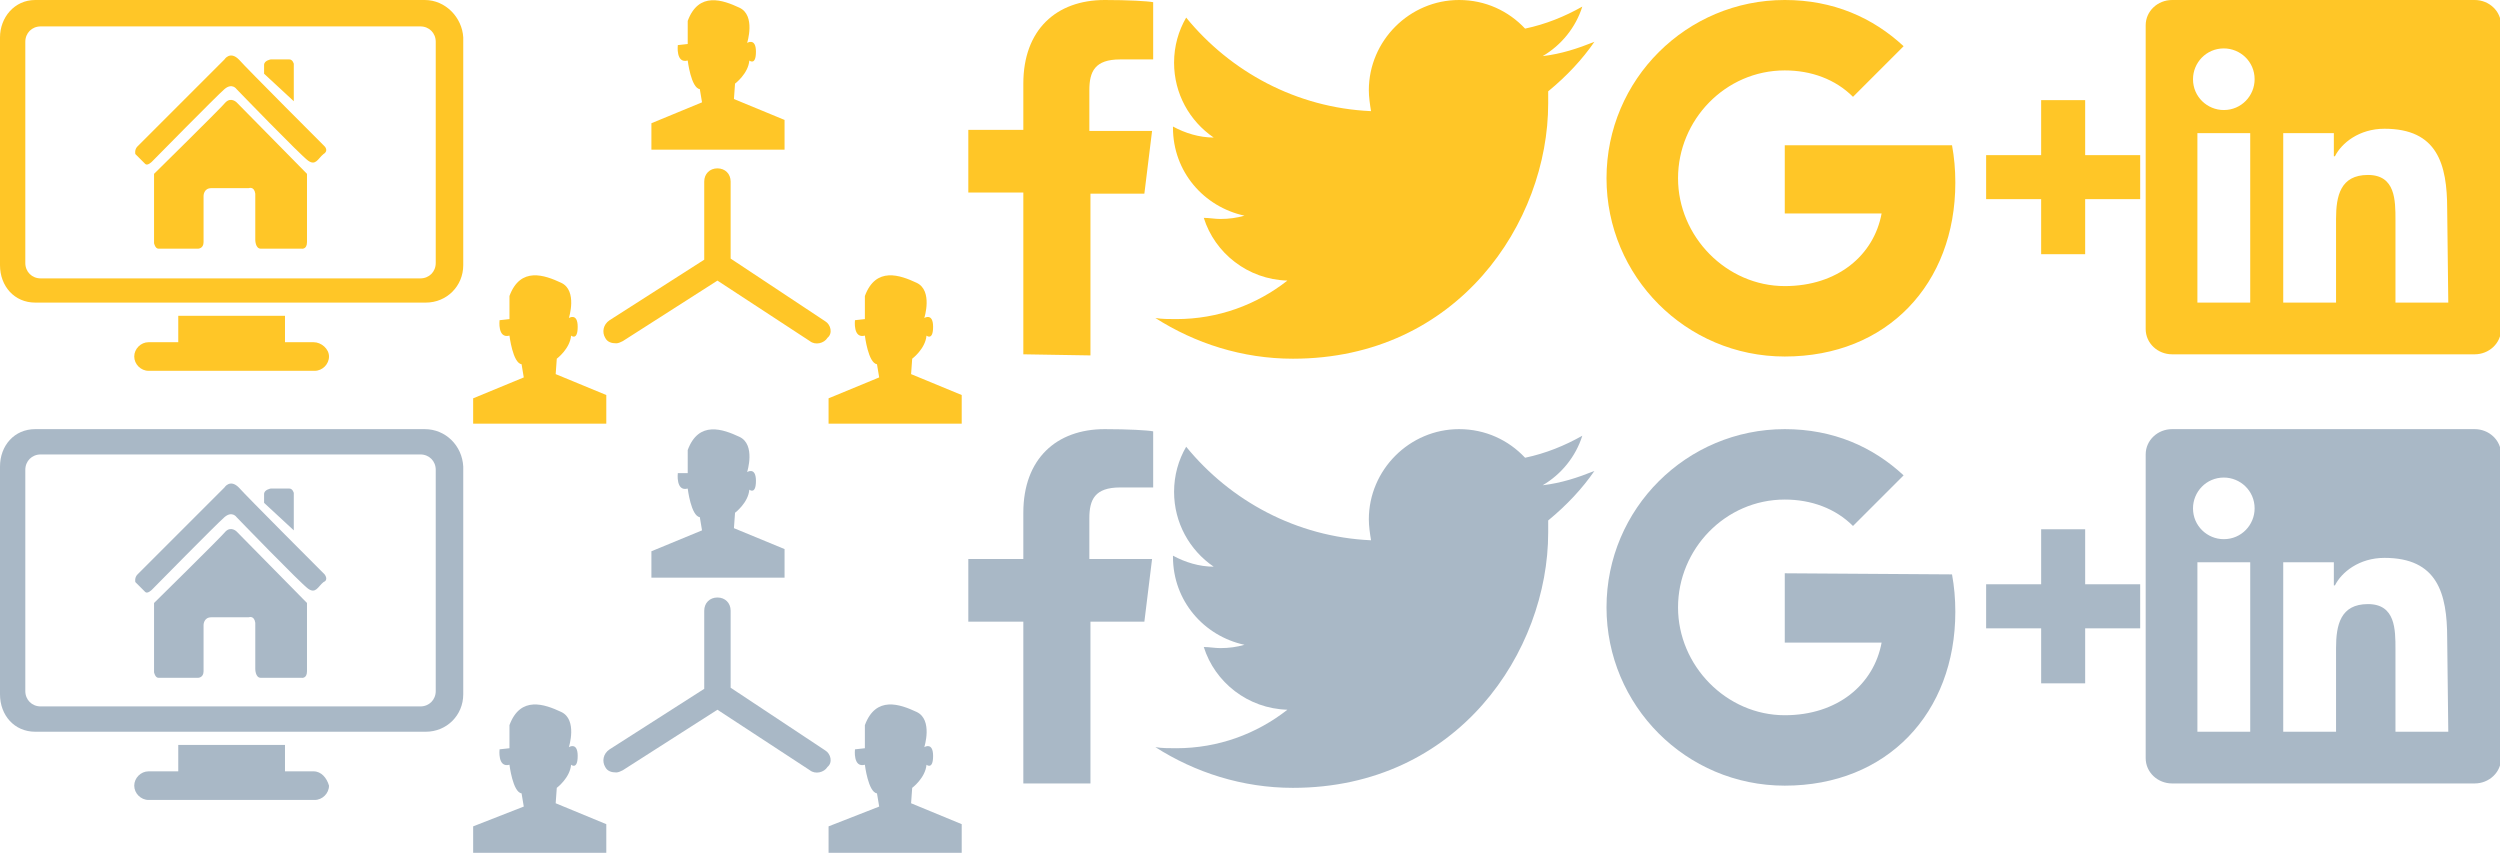 <?xml version="1.0" encoding="utf-8"?>
<!-- Generator: Adobe Illustrator 18.0.0, SVG Export Plug-In . SVG Version: 6.00 Build 0)  -->
<!DOCTYPE svg PUBLIC "-//W3C//DTD SVG 1.1//EN" "http://www.w3.org/Graphics/SVG/1.1/DTD/svg11.dtd">
<svg version="1.1" id="Layer_1" xmlns="http://www.w3.org/2000/svg" xmlns:xlink="http://www.w3.org/1999/xlink" x="0px" y="0px"
	 width="227.2px" height="77.5px" viewBox="0 0 227.2 77.5" enable-background="new 0 0 227.2 77.5" xml:space="preserve">
<g>
	<path fill="#A9B8C6" d="M38.6,39H3.2C1.3,39,0,40.5,0,42.4v20.7c0,1.9,1.3,3.4,3.2,3.4h35.5c1.9,0,3.4-1.5,3.4-3.4V42.4
		C42,40.5,40.5,39,38.6,39z M39.6,62.8c0,0.8-0.6,1.4-1.4,1.4H3.7c-0.8,0-1.4-0.6-1.4-1.4V42.7c0-0.8,0.6-1.4,1.4-1.4h34.5
		c0.8,0,1.4,0.6,1.4,1.4C39.6,42.7,39.6,62.8,39.6,62.8z"/>
	<path fill="#A9B8C6" d="M20.5,48.3c-0.4,0.5-6.5,6.5-6.5,6.5v6.3c0,0,0.1,0.5,0.4,0.5s3.6,0,3.6,0s0.5,0,0.5-0.6s0-4.2,0-4.2
		s0-0.7,0.7-0.7s3.4,0,3.4,0s0.5-0.2,0.6,0.5c0,0.7,0,4.2,0,4.2s0,0.8,0.5,0.8s3.7,0,3.7,0s0.5,0.1,0.5-0.6c0-0.6,0-6.2,0-6.2
		l-6.4-6.5C21.5,48.3,21,47.8,20.5,48.3z"/>
	<path fill="#A9B8C6" d="M29.5,52.2c0,0-7.1-7.1-7.8-7.9c-0.8-0.8-1.3,0-1.3,0l-7.9,7.9c-0.3,0.3-0.2,0.7-0.2,0.7s0.7,0.7,0.9,0.9
		s0.6-0.2,0.6-0.2s5.9-6,6.6-6.6c0.7-0.6,1.1,0,1.1,0s5.8,6,6.5,6.5c0.7,0.5,0.9-0.2,1.4-0.6C29.9,52.7,29.5,52.2,29.5,52.2z"/>
	<path fill="#A9B8C6" d="M26.7,48.2v-3.4c0,0-0.1-0.4-0.4-0.4s-1.7,0-1.7,0S24,44.5,24,44.9c0,0.3,0,0.8,0,0.8L26.7,48.2z"/>
	<path fill="#A9B8C6" d="M28.5,70.1h-2.6v-2.4h-9.7v2.4h-2.7c-0.7,0-1.3,0.6-1.3,1.3c0,0.7,0.6,1.3,1.3,1.3h15.1
		c0.7,0,1.3-0.6,1.3-1.3C29.7,70.7,29.2,70.1,28.5,70.1z"/>
</g>
<g>
	<path fill="#A9B8C6" d="M59.2,52.5h12.1v-2.6L66.7,48l0.1-1.4c0,0,1.2-0.9,1.3-2.1c0,0,0.6,0.5,0.6-0.8s-0.8-0.8-0.8-0.8
		s0.8-2.5-0.7-3.2s-3.7-1.5-4.7,1.2c0,0,0,1.4,0,2.1h-0.9c0,0-0.2,1.7,0.9,1.4c0,0,0.3,2.5,1.1,2.6l0.2,1.2l-4.6,1.9
		C59.2,50.1,59.2,52.5,59.2,52.5z"/>
	<path fill="#A9B8C6" d="M75.3,77.5h12.1v-2.6L82.8,73l0.1-1.4c0,0,1.2-0.9,1.3-2.1c0,0,0.6,0.5,0.6-0.8S84,67.9,84,67.9
		s0.8-2.5-0.7-3.2c-1.5-0.7-3.7-1.5-4.7,1.2c0,0,0,1.4,0,2.1l-0.9,0.1c0,0-0.2,1.7,0.9,1.4c0,0,0.3,2.5,1.1,2.6l0.2,1.2l-4.6,1.8
		V77.5z"/>
	<path fill="#A9B8C6" d="M43,77.5h12.1v-2.6L50.5,73l0.1-1.4c0,0,1.2-0.9,1.3-2.1c0,0,0.6,0.5,0.6-0.8s-0.8-0.8-0.8-0.8
		s0.8-2.5-0.7-3.2c-1.5-0.7-3.7-1.5-4.7,1.2c0,0,0,1.4,0,2.1l-0.9,0.1c0,0-0.2,1.7,0.9,1.4c0,0,0.3,2.5,1.1,2.6l0.2,1.2L43,75.1
		V77.5z"/>
	<path fill="#A9B8C6" d="M75,68.2l-8.6-5.7v-7c0-0.7-0.5-1.2-1.2-1.2c-0.7,0-1.2,0.5-1.2,1.2v7.1l-8.6,5.5c-0.6,0.4-0.7,1.1-0.4,1.6
		c0.2,0.4,0.6,0.5,1,0.5c0.2,0,0.4-0.1,0.6-0.2l8.6-5.5l8.4,5.5c0.5,0.4,1.3,0.2,1.6-0.3C75.7,69.3,75.5,68.5,75,68.2z"/>
</g>
<path fill="#A9B8C6" d="M144.9,42.8c-1.5,0.6-3,1.1-4.7,1.3c1.7-1,3-2.6,3.6-4.5c-1.6,0.9-3.3,1.6-5.2,2c-1.5-1.6-3.6-2.6-6-2.6
	c-4.5,0-8.2,3.7-8.2,8.2c0,0.6,0.1,1.3,0.2,1.9c-6.8-0.3-12.8-3.6-16.8-8.5c-0.7,1.2-1.1,2.6-1.1,4.1c0,2.8,1.4,5.3,3.6,6.8
	c-1.3,0-2.6-0.4-3.7-1v0.1c0,4,2.8,7.2,6.5,8c-0.7,0.2-1.4,0.3-2.2,0.3c-0.5,0-1-0.1-1.5-0.1c1,3.2,4,5.6,7.6,5.7
	c-2.8,2.2-6.3,3.5-10.1,3.5c-0.7,0-1.3,0-1.9-0.1c3.6,2.3,7.9,3.7,12.5,3.7c15,0,23.2-12.4,23.2-23.2c0-0.4,0-0.7,0-1.1
	C142.4,45.9,143.8,44.4,144.9,42.8L144.9,42.8z"/>
<path fill="#A9B8C6" d="M99.1,71.3V56.5h4.9l0.7-5.7H99v-3.7c0-1.7,0.5-2.8,2.8-2.8h3v-5.1c-0.5-0.1-2.3-0.2-4.4-0.2
	C96,39,93,41.7,93,46.6v4.2h-5v5.7h5v14.7h6.1V71.3z"/>
<path fill="#A9B8C6" d="M194.5,53.1h-5v-5h-4v5h-5v4h5v5h4v-5h5 M162.2,52.1v6.3h8.8c-0.7,3.8-4,6.6-8.8,6.6c-5.3,0-9.7-4.5-9.7-9.8
	s4.3-9.8,9.7-9.8c2.4,0,4.6,0.8,6.2,2.4l0,0l4.6-4.6c-2.8-2.6-6.4-4.2-10.8-4.2c-8.9,0-16.2,7.2-16.2,16.2c0,8.9,7.2,16.2,16.2,16.2
	c9.3,0,15.5-6.6,15.5-15.8c0-1.2-0.1-2.3-0.3-3.4L162.2,52.1L162.2,52.1z"/>
<path fill="#A9B8C6" d="M224.9,39h-27.5c-1.3,0-2.4,1-2.4,2.3v27.6c0,1.3,1.1,2.3,2.4,2.3h27.5c1.3,0,2.4-1,2.4-2.3V41.3
	C227.3,40,226.2,39,224.9,39z M204.5,66.5h-4.8V51.1h4.8V66.5z M202.1,49c-1.5,0-2.8-1.2-2.8-2.8c0-1.5,1.2-2.8,2.8-2.8
	c1.5,0,2.8,1.2,2.8,2.8C204.9,47.7,203.7,49,202.1,49z M222.5,66.5h-4.8V59c0-1.8,0-4.1-2.5-4.1s-2.9,1.9-2.9,4v7.6h-4.8V51.1h4.6
	v2.1h0.1c0.6-1.2,2.2-2.5,4.5-2.5c4.8,0,5.7,3.2,5.7,7.3L222.5,66.5L222.5,66.5z"/>
<g>
	<path fill="#FFC627" d="M38.6,0H3.2C1.3,0,0,1.6,0,3.4v20.7c0,1.9,1.3,3.4,3.2,3.4h35.5c1.9,0,3.4-1.5,3.4-3.4V3.4
		C42,1.6,40.5,0,38.6,0z M39.6,23.9c0,0.8-0.6,1.4-1.4,1.4H3.7c-0.8,0-1.4-0.6-1.4-1.4V3.8c0-0.8,0.6-1.4,1.4-1.4h34.5
		c0.8,0,1.4,0.6,1.4,1.4C39.6,3.8,39.6,23.9,39.6,23.9z"/>
	<path fill="#FFC627" d="M20.5,9.3c-0.4,0.5-6.5,6.5-6.5,6.5v6.3c0,0,0.1,0.5,0.4,0.5s3.6,0,3.6,0s0.5,0,0.5-0.6s0-4.2,0-4.2
		s0-0.7,0.7-0.7s3.4,0,3.4,0s0.5-0.2,0.6,0.5c0,0.7,0,4.2,0,4.2s0,0.8,0.5,0.8s3.7,0,3.7,0s0.5,0.1,0.5-0.6s0-6.2,0-6.2l-6.4-6.5
		C21.5,9.3,21,8.8,20.5,9.3z"/>
	<path fill="#FFC627" d="M29.5,13.3c0,0-7.1-7.1-7.8-7.9c-0.8-0.8-1.3,0-1.3,0l-7.9,7.9c-0.3,0.3-0.2,0.7-0.2,0.7s0.7,0.7,0.9,0.9
		c0.2,0.2,0.6-0.2,0.6-0.2s5.9-6,6.6-6.6s1.1,0,1.1,0s5.8,6,6.5,6.5c0.7,0.5,0.9-0.2,1.4-0.6C29.9,13.7,29.5,13.3,29.5,13.3z"/>
	<path fill="#FFC627" d="M26.7,9.2V5.8c0,0-0.1-0.4-0.4-0.4s-1.7,0-1.7,0S24,5.5,24,5.9c0,0.3,0,0.8,0,0.8L26.7,9.2z"/>
	<path fill="#FFC627" d="M28.5,31.1h-2.6v-2.4h-9.7v2.4h-2.7c-0.7,0-1.3,0.6-1.3,1.3c0,0.7,0.6,1.3,1.3,1.3h15.1
		c0.7,0,1.3-0.6,1.3-1.3C29.9,31.7,29.2,31.1,28.5,31.1z"/>
</g>
<g>
	<path fill="#FFC627" d="M59.2,13.6h12.1v-2.7L66.7,9l0.1-1.4c0,0,1.2-0.9,1.3-2.1c0,0,0.6,0.5,0.6-0.8s-0.8-0.8-0.8-0.8
		s0.8-2.5-0.7-3.2s-3.7-1.5-4.7,1.2c0,0,0,1.4,0,2.1l-0.9,0.1c0,0-0.2,1.7,0.9,1.4c0,0,0.3,2.5,1.1,2.6l0.2,1.2l-4.6,1.9
		C59.2,11.2,59.2,13.6,59.2,13.6z"/>
	<path fill="#FFC627" d="M75.3,38.5h12.1v-2.6L82.8,34l0.1-1.4c0,0,1.2-0.9,1.3-2.1c0,0,0.6,0.5,0.6-0.8S84,28.9,84,28.9
		s0.8-2.5-0.7-3.2s-3.7-1.5-4.7,1.2c0,0,0,1.4,0,2.1l-0.9,0.1c0,0-0.2,1.7,0.9,1.4c0,0,0.3,2.5,1.1,2.6l0.2,1.2l-4.6,1.9V38.5z"/>
	<path fill="#FFC627" d="M43,38.5h12.1v-2.6L50.5,34l0.1-1.4c0,0,1.2-0.9,1.3-2.1c0,0,0.6,0.5,0.6-0.8s-0.8-0.8-0.8-0.8
		s0.8-2.5-0.7-3.2s-3.7-1.5-4.7,1.2c0,0,0,1.4,0,2.1l-0.9,0.1c0,0-0.2,1.7,0.9,1.4c0,0,0.3,2.5,1.1,2.6l0.2,1.2L43,36.2
		C43,36.2,43,38.5,43,38.5z"/>
	<path fill="#FFC627" d="M75,29.2l-8.6-5.7v-7c0-0.7-0.5-1.2-1.2-1.2c-0.7,0-1.2,0.5-1.2,1.2v7.1l-8.6,5.5c-0.6,0.4-0.7,1.1-0.4,1.6
		c0.2,0.4,0.6,0.5,1,0.5c0.2,0,0.4-0.1,0.6-0.2l8.6-5.5l8.4,5.5c0.5,0.4,1.3,0.2,1.6-0.3C75.7,30.3,75.5,29.5,75,29.2z"/>
</g>
<path fill="#FFC627" d="M144.9,3.8c-1.5,0.6-3,1.1-4.7,1.3c1.7-1,3-2.6,3.6-4.5c-1.6,0.9-3.3,1.6-5.2,2C137.1,1,135,0,132.6,0
	c-4.5,0-8.2,3.7-8.2,8.2c0,0.6,0.1,1.3,0.2,1.9c-6.8-0.3-12.8-3.6-16.8-8.5c-0.7,1.2-1.1,2.6-1.1,4.1c0,2.8,1.4,5.3,3.6,6.8
	c-1.3,0-2.6-0.4-3.7-1v0.1c0,4,2.8,7.2,6.5,8c-0.7,0.2-1.4,0.3-2.2,0.3c-0.5,0-1-0.1-1.5-0.1c1,3.2,4,5.6,7.6,5.7
	c-2.8,2.2-6.3,3.5-10.1,3.5c-0.7,0-1.3,0-1.9-0.1c3.6,2.3,7.9,3.7,12.5,3.7c15,0,23.2-12.4,23.2-23.2c0-0.4,0-0.7,0-1.1
	C142.4,6.9,143.8,5.4,144.9,3.8L144.9,3.8z"/>
<path fill="#FFC627" d="M99.1,32.3V17.6h4.9l0.7-5.7H99V8.2c0-1.7,0.5-2.8,2.8-2.8h3V0.2c-0.5-0.1-2.3-0.2-4.4-0.2
	C96,0,93,2.7,93,7.6v4.2h-5v5.7h5v14.7L99.1,32.3L99.1,32.3z"/>
<path fill="#FFC627" d="M194.5,14.1h-5v-5h-4v5h-5v4h5v5h4v-5h5 M162.2,13.1v6.3h8.8c-0.7,3.8-4,6.6-8.8,6.6c-5.3,0-9.7-4.5-9.7-9.8
	s4.3-9.8,9.7-9.8c2.4,0,4.6,0.8,6.2,2.4l0,0l4.6-4.6c-2.8-2.6-6.4-4.2-10.8-4.2C153.3,0,146,7.2,146,16.2c0,8.9,7.2,16.2,16.2,16.2
	c9.3,0,15.5-6.6,15.5-15.8c0-1.2-0.1-2.3-0.3-3.4h-15.2V13.1z"/>
<path fill="#FFC627" d="M224.9,0h-27.5c-1.3,0-2.4,1-2.4,2.3v27.6c0,1.3,1.1,2.3,2.4,2.3h27.5c1.3,0,2.4-1,2.4-2.3V2.3
	C227.3,1,226.2,0,224.9,0z M204.5,27.5h-4.8V12.1h4.8V27.5z M202.1,10c-1.5,0-2.8-1.2-2.8-2.8c0-1.5,1.2-2.8,2.8-2.8
	c1.5,0,2.8,1.2,2.8,2.8C204.9,8.7,203.7,10,202.1,10z M222.5,27.5h-4.8V20c0-1.8,0-4.1-2.5-4.1s-2.9,1.9-2.9,4v7.6h-4.8V12.1h4.6
	v2.1h0.1c0.6-1.2,2.2-2.5,4.5-2.5c4.8,0,5.7,3.2,5.7,7.3L222.5,27.5L222.5,27.5z"/>
</svg>
